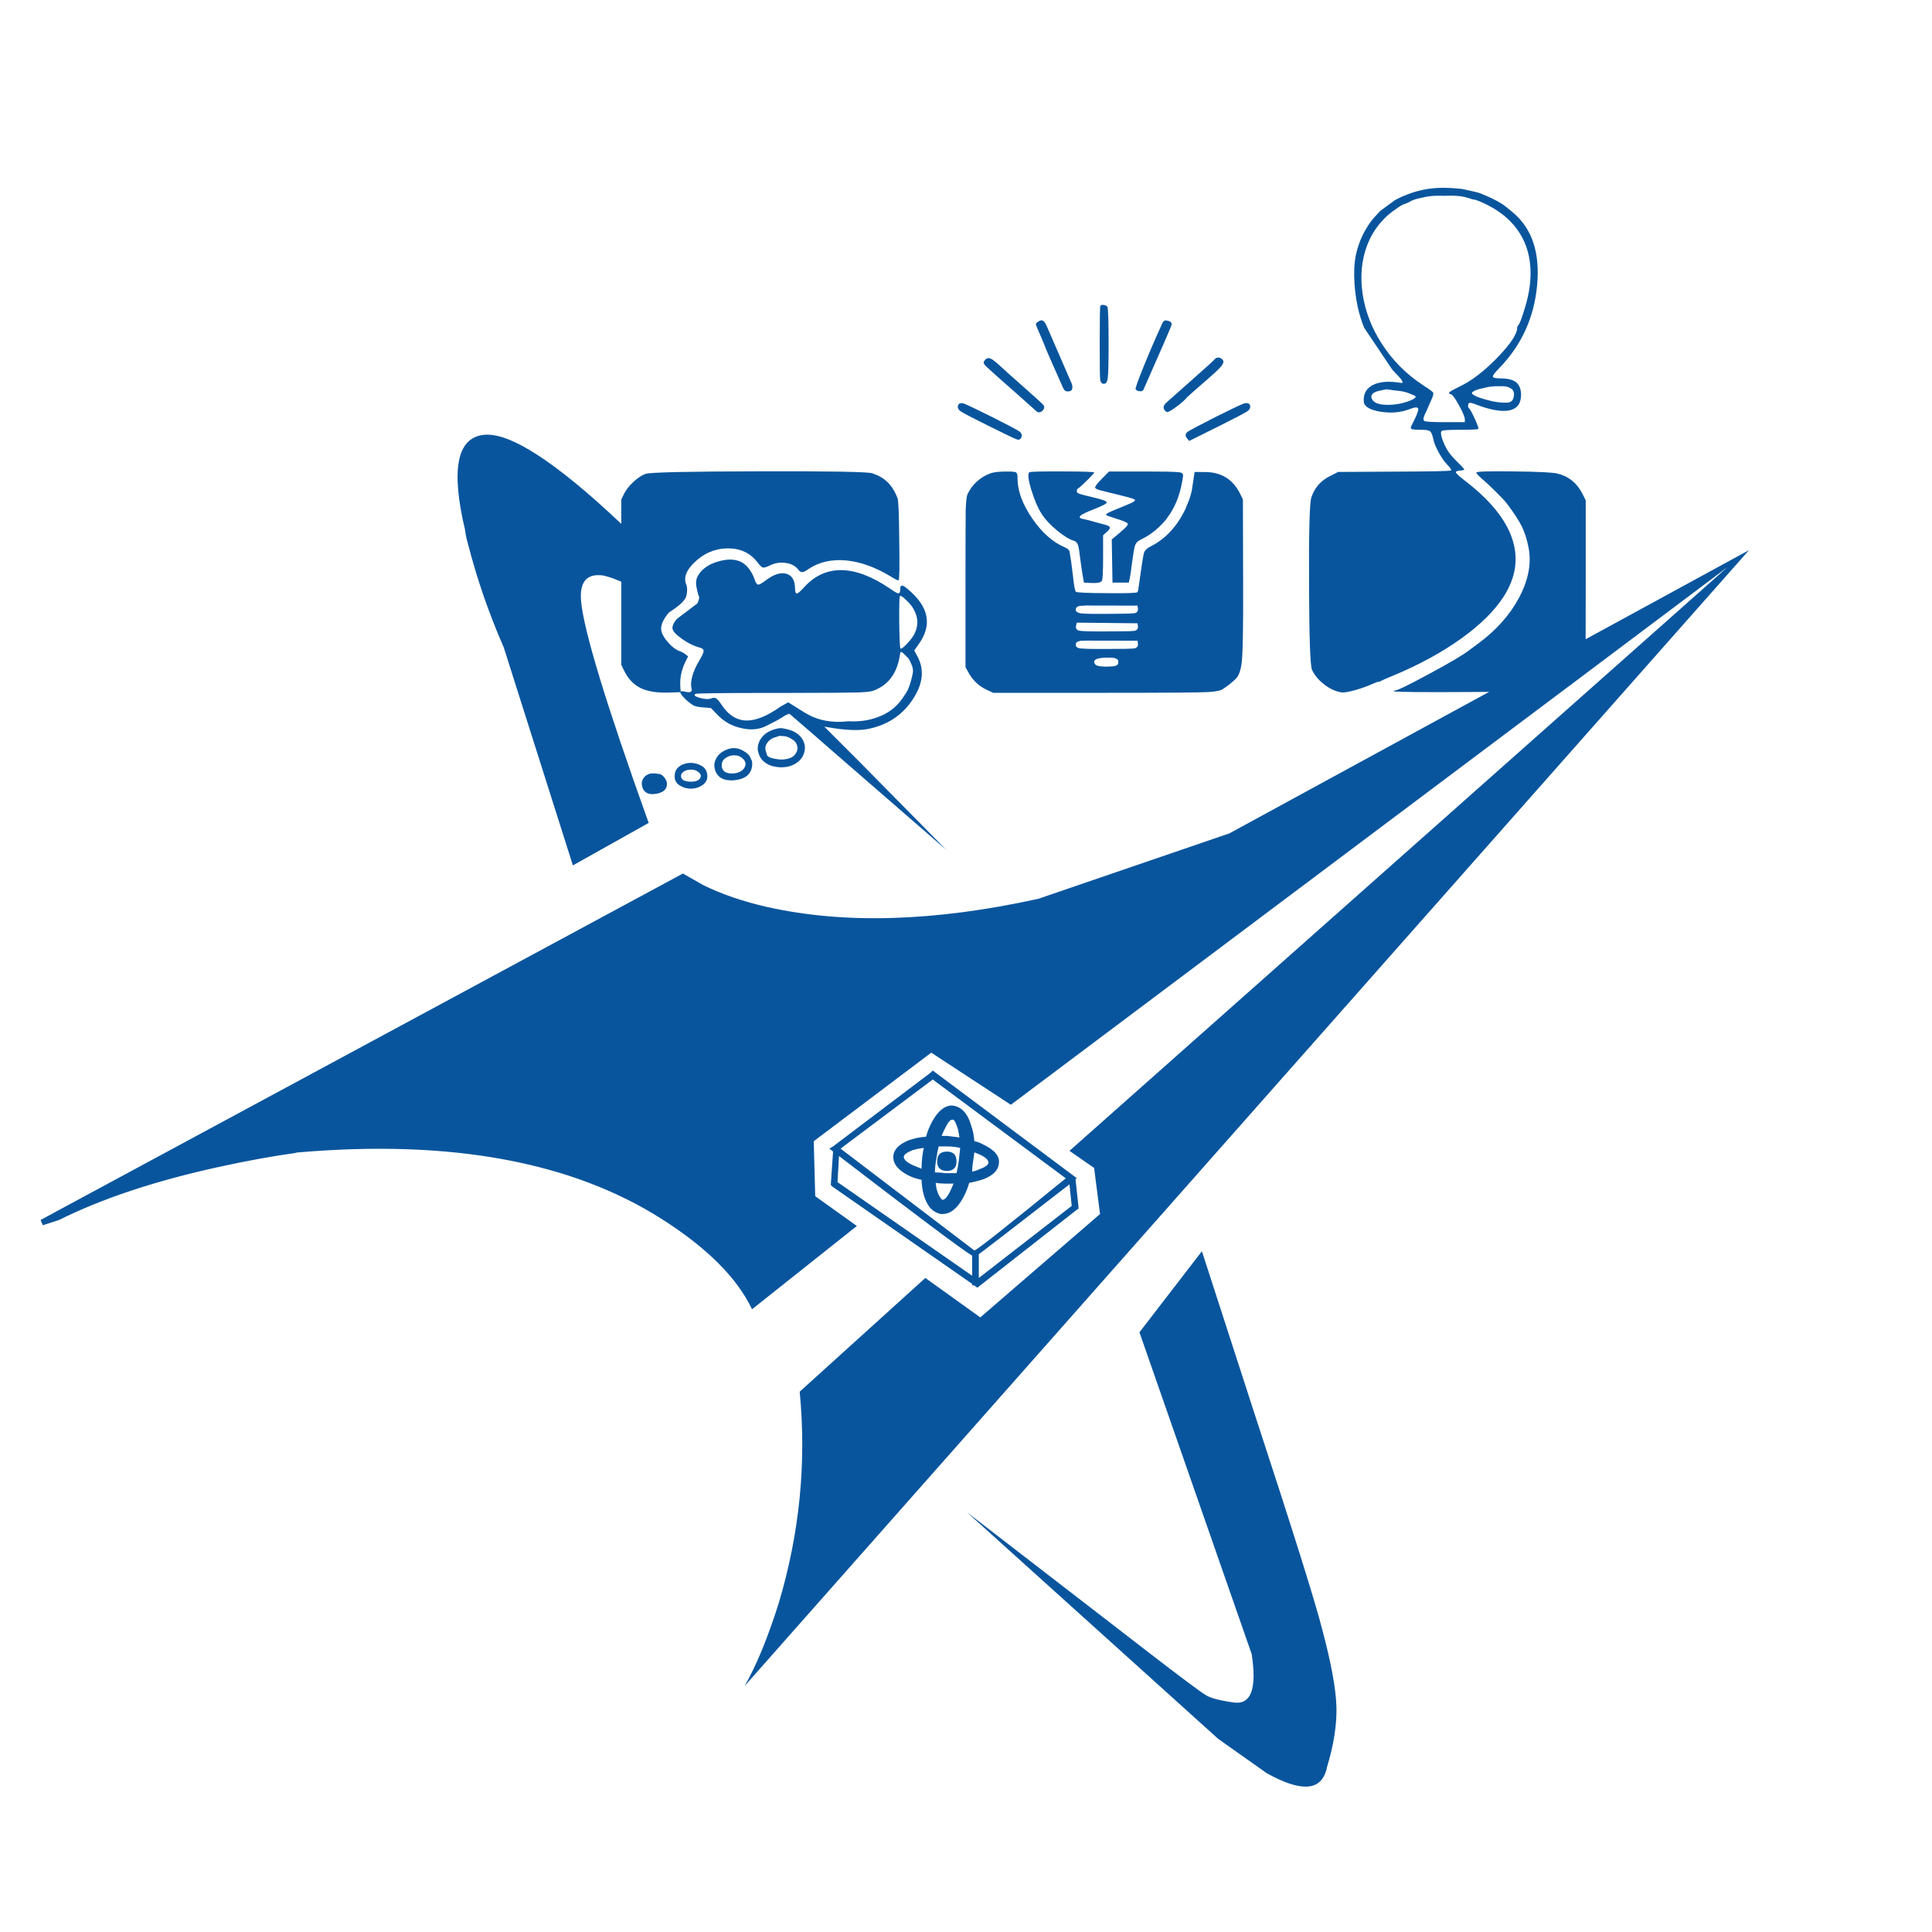 
<svg xmlns="http://www.w3.org/2000/svg" version="1.1" xmlns:xlink="http://www.w3.org/1999/xlink" preserveAspectRatio="none" x="0px" y="0px" width="1000px" height="1000px" viewBox="0 0 1000 1000">
<defs/>

<g id="___1">
<g transform="matrix( 1.094, 0, 0, 1.094, -29.1,-78.45) ">
<g>
<g>
<path fill="#09559D" stroke="none" d="
M 595.25 663.7
L 565.7 702.05 618.8 854.3
Q 622.65 879.25 610 877.15 600.15 875.75 597 873.65 593.45 871.55 570.6 853.95
L 484.05 787.15 602.95 894.4 625.85 910.6
Q 649.75 923.95 654 909.5 654.35 908.8 654.35 908.1 659.25 891.95 658.9 879.25 658.55 866.6 652.2 842.7 647.3 823.35 620.55 741.8
L 595.25 663.7
M 467.9 578.2
L 466.85 579.25 420.75 614.1 419 615.15 420.75 616.55 419.7 631.7 419.7 632.4 420.4 633.1 486.55 679.15 486.55 679.85 487.6 679.85 487.95 680.2 489 680.95 536.15 644 536.85 643.65 536.85 642.6 535.45 629.55 536.15 629.2 467.9 578.2
M 422.85 631
L 423.55 618.65
Q 479.5 661.6 486.55 665.8
L 486.55 675.3 422.85 631
M 532.6 632.05
L 533.65 642.25 489.7 676.35 489.7 665.1
Q 490.4 664.75 532.6 632.05
M 530.85 629.2
Q 489 663.35 487.6 663.35
L 424.3 615.15 467.9 582.45 530.85 629.2
M 477.05 594.75
Q 471.75 594.75 467.55 602.5 465.8 605.65 464.75 609.5 460.15 609.85 456.3 611.3 449.6 614.1 449.25 618.65 448.9 623.95 456.3 627.8 459.1 629.2 462.6 629.9 462.95 638.35 466.5 642.95 468.6 645.4 471.75 646.1
L 472.45 646.1
Q 478.1 646.1 482.3 638.35 484.05 635.2 485.15 631.35 489 630.6 492.15 629.55 498.85 626.75 499.2 622.2 499.9 616.9 491.45 613.05 489.7 612 487.6 611.65 487.25 607.4 486.2 604.6 483.7 595.45 477.05 594.75
M 477.4 601.45
Q 478.45 601.45 479.85 606 480.2 607.75 480.55 609.85 477.75 609.5 474.95 609.15
L 472.1 609.15
Q 472.8 607.4 473.5 606 475.65 601.45 477.05 601.45
L 477.4 601.45
M 470.7 614.1
L 474.6 614.1
Q 477.75 614.1 480.9 614.8 480.55 617.6 480.2 621.15 479.85 623.95 479.15 626.75 478.45 626.75 477.4 626.75
L 473.85 626.75
Q 471.4 626.4 468.95 626.4 468.95 623.25 469.65 619.7 470 616.9 470.7 614.1
M 458.4 615.85
Q 460.85 615.15 463.65 614.8 463.3 616.55 462.95 619 462.6 621.85 462.6 624.65 460.85 623.95 459.1 623.25 454.2 621.15 454.2 619 454.2 617.6 458.4 615.85
M 472.45 639.4
L 471.75 638.7
Q 469.65 635.9 469.3 631.35 471.4 631.7 473.5 631.7
L 477.75 631.7
Q 477.05 633.45 476.35 634.85 474.25 639.4 472.45 639.4
M 487.6 616.9
Q 488.3 617.25 489.35 617.6 494.3 619.7 494.3 621.85 493.9 623.6 489.7 625 488.3 625.7 486.55 626.05 486.55 623.95 486.9 621.85 487.25 619 487.6 616.9
M 470 621.15
Q 470 625.7 474.6 625.7 479.15 625.7 479.15 621.15 479.15 616.55 474.6 616.55 470 616.55 470 621.15
M 348.35 434.1
Q 345.8 435.7 345.8 438.95 345.7 442.45 349.55 444 349.6 444.1 349.65 444.1 352.3 445.2 355.15 444.7 356.3 444.55 357.45 444 357.5 444 357.55 443.95 360.7 442.5 361.2 439.85 361.25 439.3 361.25 438.7 361.15 436.5 359.85 435.05 358.95 434.15 357.4 433.5 357.1 433.4 356.9 433.3 355.1 432.65 353.3 432.65 351.35 432.65 349.4 433.5 348.8 433.75 348.35 434.1
M 350.3 436.6
Q 351.5 435.95 352.85 435.9 355.5 435.6 357.2 437.15 357.25 437.2 357.3 437.25 357.4 437.25 357.45 437.35 357.85 437.7 358.05 438.2 358.3 438.75 358.1 439.4 357.95 439.75 357.7 440.1 356.55 441.55 353.7 441.55 352.45 441.55 351.5 441.35 350.1 441.1 349.45 440.45 348.8 439.8 348.8 438.85 348.8 437.7 349.8 437 350.05 436.75 350.3 436.6
M 331.95 438.85
Q 331.7 439.1 331.45 439.35 331.2 439.6 331 439.95 330.85 440.05 330.8 440.25 329.85 442 330.5 444 330.55 444.25 330.65 444.6 332.15 448.15 337.15 447.25 341.1 446.55 341.95 444 342.15 443.35 342.15 442.5 342.15 441.1 340.85 439.45 339.55 437.9 338.3 437.85 337.5 437.85 336.7 437.65 335.45 437.55 334.35 437.7 332.95 438.05 331.95 438.85
M 382.45 432.35
Q 382.4 432.1 382.4 431.95 382.35 431.85 382.35 431.75
L 381.3 429.45
Q 380.25 428.05 378.45 427.05 376.15 425.65 373.85 425.65 371.4 425.65 368.7 427.2 367.8 427.75 367.15 428.35 365.95 429.45 365.3 430.85 364.1 433.25 364.85 435.7
L 364.9 436.05
Q 366.8 441.55 374.15 440.85 381.6 440.05 382.4 434.3 382.55 433.25 382.45 432.35
M 377.1 429.9
Q 377.65 430.25 378.1 430.7 379.8 432.3 379.15 434.2 379.05 434.5 378.9 434.75 378.2 436.1 376.75 436.8 375.2 437.65 372.95 437.65 369.65 437.65 368.65 435.9 367.7 434.6 368.25 432.45 368.65 431.05 370.2 430.15 372.3 428.85 374.35 429.1 375.9 429.1 377.1 429.9
M 407.15 427.55
Q 408 424.25 406.2 421.4 404.25 418.2 399.7 416.9 397.2 416.25 395.9 416.2 395.1 416.25 394.2 416.45 389.7 417.45 387.25 420.35 385 423 385.1 426.25 385.1 426.4 385.1 426.5 385.2 426.85 385.25 427.15 385.65 428.95 386.55 430.4 387.05 431.2 387.8 431.85 389.6 433.45 392.1 434.2
L 393.95 434.55
Q 394.45 434.6 395.1 434.7 399.9 435 403.2 432.85 406.3 430.85 407.15 427.55
M 393.05 420.6
Q 393.1 420.6 393.2 420.55
L 393.5 420.5
Q 395.15 419.9 395.75 419.85 396 419.85 396.6 419.95 398.95 419.9 400.85 421.2 403.45 422.5 403.8 424.9 404.2 426.5 403.2 428 402.5 429.3 401 430.1 399.55 430.8 397.5 431 397.1 431.05 396.7 431.05 395.3 431.1 393.75 430.8 389.4 430.15 389.35 428.45
L 389.35 428.4 388.8 426.65
Q 388.35 424.95 389.6 423.15 390.8 421.4 393.05 420.6
M 544.3 295.25
Q 544.3 294.8 529.15 294.75 514.05 294.7 513.6 295.15 512.35 296.35 514.55 303.5 516.7 310.6 519.55 315.05 522 318.8 526.8 322.75 531.6 326.7 534.8 327.6 536 328 536.6 329.5 537.1 330.95 537.55 335.05 538.1 339.35 538.8 343.75
L 539.45 347.35 543.2 347.55
Q 547.35 347.7 547.95 346.45 548.5 345.15 548.5 335.7
L 548.5 324.95 550.4 323.25
Q 552 321.85 551.65 321.05 551.2 320.35 548.25 319.65
L 543.6 318.4
Q 541.5 317.75 539.3 317.3 536.65 316.85 537.75 315.75 538.85 314.7 544 312.7 550.1 310.3 550.2 309.45 550.25 308.55 544.7 307.25 538.35 305.75 537.25 305.3 536.05 304.9 536.05 304.15 536.05 303.1 536.8 302.7 537.7 302.2 541 298.9 544.3 295.65 544.3 295.25
M 516.75 225.4
Q 516.95 226.1 519.4 231.7
L 520.95 235.45
Q 520.95 235.7 523.55 241.65
L 529.45 254.95
Q 530.1 256.45 530.9 256.75 531.75 257.15 533.15 256.65 533.85 256.35 533.95 255.15 534.05 253.9 533.5 252.85
L 521.9 226.15
Q 520.85 223.75 519.95 223.4 519.05 222.95 517.55 224.05 516.55 224.7 516.75 225.4
M 492 243.35
Q 492 244 493.7 245.55 495.65 247.45 508.85 259.05
L 516.75 266.1
Q 517.6 266.95 518.55 266.75 519.6 266.55 520.3 265.45 521.1 264.3 520.15 263.2 519.1 262.05 510.35 254.3
L 503.4 248.15
Q 499 244 496.85 242.35 496.3 241.9 495.8 241.65 494.4 240.8 493.45 241.35 493.1 241.45 492.85 241.8 492.05 242.55 492 243.3
L 492 243.35
M 551.1 234.6
Q 551.1 218.15 550.55 216.95 550.15 216.2 548.9 216 547.6 215.8 547.2 216.45 546.9 216.95 546.9 234.6 546.9 248.85 547.1 251.05 547.35 253.3 548.8 253.3 550.4 253.3 550.7 250.55 551.1 247.7 551.1 234.6
M 589.2 280.35
L 603.6 273.2
Q 614.7 267.65 616.65 266.35 618.6 265.05 617.95 263.35 617.35 261.9 614.9 262.7 612.35 263.65 601.3 269.2 590.2 274.85 588.5 276 586.85 277.3 588.1 278.95
L 589.2 280.35
M 570.25 294.8
Q 570.1 294.8 569.95 294.8 569.85 294.8 569.8 294.8 569.65 294.8 569.5 294.8 569.4 294.8 569.35 294.8 568.95 294.8 568.6 294.8
L 551.3 294.8 547.7 298.45
Q 544.65 301.55 544.75 302.4 544.9 303.25 548.65 304.05
L 558.1 306.4
Q 563.25 307.65 563.55 308.2 563.95 308.85 560.45 310.3
L 552.45 313.6
Q 549.6 314.9 549.9 315.3 550.15 315.7 554.7 317.1 559.95 318.7 560.2 319.5 560.45 320.35 556.75 323.45
L 552.6 326.95 552.95 347.35 560.65 347.35 561.05 345.6
Q 561.5 343.8 562.2 337.95 563.05 331.55 563.6 329.8 564.25 328.05 565.95 327.2 572.2 324.3 577.1 318.85
L 578.1 317.75
Q 578.55 317.1 579 316.5 584.15 309.5 585.8 300.1 585.9 299.55 586 299.1 586.35 297 586.35 296.8 586.35 296.5 586.3 296.25 586.05 295.5 585.1 295.25 584.15 295 578.55 294.85
L 570.25 294.8
M 576.5 224.7
Q 571.7 235.2 567.65 245.2 563.55 255.35 563.9 255.85 564.4 256.65 565.7 256.8 567 256.95 567.5 256.3 580 228.05 580.8 225.7
L 580.85 225.65
Q 581.3 224.05 579.3 223.5 579.1 223.45 578.9 223.45 577.3 222.85 576.5 224.7
M 603.55 245.95
Q 606 243.35 605.25 242.2 604.5 241.05 603.3 240.9 602.1 240.75 601.35 241.65 600.95 242.25 590.05 251.9
L 578.15 262.45
Q 577.05 263.5 577.15 264.65 577.3 265.85 578.55 266.6 579.25 267.05 582.85 264.4 586.55 261.75 588.4 259.5
L 591.3 256.9
Q 601.15 248.45 603.55 245.95
M 484.4 305.45
Q 483.7 306.95 483.5 312.8 483.4 318.9 483.4 347.35
L 483.4 387.35 484.6 389.55
Q 487.7 395.35 493.3 398
L 496.55 399.5 548.65 399.5
Q 592.25 399.5 598.05 399.15 602.6 398.9 604.45 398.1 605.15 397.85 607.55 396.05 610.85 393.5 611.85 392.2 613.4 390.1 614 385.85 614.9 379.95 614.75 346.1
L 614.65 308.05 613.45 305.55
Q 608.35 295.05 596.75 295.05
L 591.8 295 590.45 303.95
Q 589.95 306.15 589.2 308.2
L 587.45 312.55
Q 586.5 314.5 585.4 316.4
L 585 317.05
Q 584.35 318.05 583.65 319.1 578.4 326.55 570.95 330.25 568.35 331.55 567.85 333.3 567.3 335 565.55 347.85 565.1 351.45 564.8 351.85 564.4 352.5 550.25 352.35 536.15 352.3 535.6 351.65 534.95 350.85 534.25 344.25 533.35 336.55 532.65 332.7 532.3 331.5 530.5 330.7 521.95 327.15 515 317.05 508 306.85 508 297.9
L 508 296.9
Q 507.8 295.5 507.3 295.2 507.05 295.05 506.6 295 505.35 294.75 502.45 294.8 498.6 294.85 496.45 295.3
L 495.05 295.7
Q 491.6 297 488.75 299.55 485.95 302.15 484.4 305.45
M 564.8 366.6
L 565 368.2
Q 565.1 369.85 563.15 370.2 561.2 370.45 549.7 370.45 539.1 370.5 537.2 370.1 535.25 369.65 535.75 367.6
L 536.05 366.3 564.8 366.6
M 565 359.9
Q 565.1 361.5 563.25 361.85 561.2 362.1 549.95 362.15
L 543.8 362.15
Q 539.5 362.1 538 361.9 536.9 361.75 536.35 361.35 535.55 360.9 535.55 360.2 535.55 358.8 537.35 358.4 537.5 358.35 537.7 358.35 538.55 358.25 540.6 358.2
L 564.8 358.25 565 359.9
M 537.75 374.9
Q 538.6 374.85 540.6 374.8
L 564.8 374.85 565 376.45
Q 565.1 378.15 563.15 378.5 561.2 378.75 549.75 378.75 547.85 378.75 546.25 378.75
L 541.45 378.7
Q 538.6 378.6 537.65 378.5 537.35 378.4 537.25 378.4 535.7 378.05 535.55 376.95
L 535.55 376.55
Q 535.7 375.3 537.45 375 537.55 374.9 537.75 374.9
M 545.65 386.6
Q 545.1 386.4 544.8 386.05 544.3 385.55 544.3 384.75 544.3 384.65 544.35 384.5 544.8 383 549.9 382.85 550.4 382.85 550.85 382.85 555.4 382.75 555.65 384.4 555.85 385.7 555.25 386.25 555.05 386.4 554.85 386.5 554.75 386.6 554.55 386.65
L 554.5 386.7
Q 553.3 387.05 550.6 387.1 550.55 387.1 550.45 387.1
L 548.85 387.1
Q 546.65 386.95 545.65 386.6
M 385.7 294.7
Q 335.3 294.8 332.05 295.9 329.2 296.95 326.25 299.75 323.3 302.45 321.8 305.45
L 320.55 308.05 320.55 319.55
Q 273.8 275.4 255.45 277.45 236.45 279.55 246.65 322.5 247 325.65 248.05 329.15 254.35 353.8 264.95 378.05
L 297.65 481.15 333.5 461.05
Q 303.25 376.65 301.5 355.9 300.45 342.55 311.7 343.95 315.05 344.55 320.55 346.95
L 320.55 386.25 321.8 388.85
Q 324.5 394.55 329.4 397.1 334.25 399.55 342.15 399.4
L 348.45 399.2
Q 348.45 399.75 349.4 400.9 351.8 403.7 354.6 405.4 355.75 406.15 359.4 406.4
L 362.95 406.7 366.2 410.05
Q 370.85 414.85 377.55 416.25 384.15 417.75 389.25 415.1
L 392.4 413.5
Q 394.15 412.7 397 410.9 398.9 409.55 400.15 409.45 410.6 418.4 420.75 427.3
L 474.25 473.75 453.8 453
Q 431.6 430.35 416.6 415.5 417.35 415.6 418.1 415.75 431.2 418.1 438.25 416.4 451.45 413.4 458.55 402.45 465.7 391.6 460.65 382.25
L 459.15 379.45 461 376.85
Q 466.15 369.85 464.9 363.3 463.7 356.75 456.05 350.4 454.2 348.8 453.35 348.75 452.6 348.75 452.55 350.15 452.55 352.45 451.7 352.45 450.85 352.45 447.6 350.15 435.05 341.6 424.7 341.45 414.4 341.35 406.95 349.65 404.5 352.35 403.65 352.5 402.8 352.6 402.75 350.2 402.7 344.25 398.55 343.15 394.4 342.05 388.7 346.45 386.1 348.4 385.25 348.3 384.35 348.15 383.55 345.7
L 383.3 344.95
Q 382.25 342.4 380.6 340.35 379.15 338.6 377.35 337.65 373.4 335.65 367.75 337 365.1 337.65 363 338.6 358.1 341.1 356.4 344.95 355.75 346.45 356 348.85 356.1 349.45 356.55 351.45 357 353.4 357.35 354.05 357.65 354.7 356.55 357.2
L 346.95 364.45
Q 344.75 366.85 344.75 368.9 344.75 370.75 349.2 373.95 353.7 377.1 357.85 378.15 359.5 378.6 359.5 379.65 359.5 380.7 357.85 383.55 355.25 387.75 354.2 391.45 353.15 395.2 353.8 397.55 354.4 399.85 350.7 398.95 349.1 398.55 348.65 398.9
L 348.45 396.2
Q 348.15 390.6 350.75 385.1
L 352.15 382.25 350.9 381.25
Q 349.65 380.35 348.65 379.95 345.5 379 342.45 375.35 339.4 371.8 339.4 369.15 339.4 366.25 342.3 362.45 342.7 361.9 343.2 361.4 350.75 356.65 351.4 353.4 352.05 350.15 351.3 348.35 350.5 346.45 350.9 344.4 351.55 341.4 354.85 338.1 361.65 331.3 370.8 331.15 379.95 331.1 385 337.8 386.7 340 387.5 340.2 388.45 340.45 390.8 339.25 394.5 337.45 398.35 338.05 402.15 338.55 404.25 341.15 405.2 342.45 406.1 342.4 407.1 342.4 409.1 340.95 416.55 335.95 426.85 336.85 437.15 337.85 448.1 344.5 451.45 346.55 451.75 346.25 452.35 345.7 452.05 327.35 451.9 308.95 451.25 307.4 449.4 302.65 446.55 299.85 443.8 297.15 439.35 295.65 436.05 294.55 385.7 294.7
M 452.4 353.7
Q 452.8 353.25 454.85 355.15 456.95 357.05 458.25 358.9 462.4 365.25 459.25 371.6 458.25 373.6 455.7 376.3 453.2 378.95 452.65 378.55 452.2 378.3 452.05 366.25 451.95 354.25 452.4 353.7
M 452.8 380.1
Q 452.85 380.05 453.35 380.35 454.1 380.75 456.1 382.9 456.85 383.65 457.45 385.2 457.5 385.35 457.6 385.5 458.9 388.15 458.45 390.2
L 458.45 390.3 457.9 392.7
Q 457.05 396.1 456.05 398.2 455.4 399.55 454.35 400.95 449.35 409.1 439.45 411.8 434.1 413.3 428.1 412.95 416.15 414.35 407.3 408.85
L 399.55 404 396 405.95
Q 386.8 412.5 380.2 412.6 373.05 412.7 368.05 405.25 366.4 402.7 365.4 402.15 364.5 401.55 363.1 402.15 361.15 402.85 357.7 401.9 354.2 400.9 355.65 400 356.3 399.6 388.5 399.55
L 400.3 399.55
Q 426.05 399.5 431.25 399.35 437.6 399.2 439.5 398.6 445 396.65 448.1 392.5 451.3 388.4 452.35 381.7 452.35 381.6 452.4 381.45
L 452.4 381.4
Q 452.6 380.25 452.8 380.1
M 479.95 263.35
Q 479.25 265 481.1 266.3 483 267.6 493.6 272.85 505.95 279 507.55 279.55 509.1 280.15 509.75 278.8 510.6 277.1 508.85 275.8 507.1 274.6 496.1 269.05 484.8 263.45 482.75 262.7 480.65 261.95 479.95 263.35
M 763.6 295.8
Q 760.55 294.95 743.05 294.75 725.6 294.5 725.1 295.25 724.9 295.7 727.75 298.25 730.45 300.5 734.5 304.55 738.5 308.5 739.65 310.1 744.6 316.65 746.75 321.05 748.85 325.55 749.9 331.35 751.8 342.3 745.3 354.5 738.8 366.7 726.1 376.1
L 721.9 379.2
Q 717.75 382.5 702.95 390.45 688.25 398.45 686.4 398.45 686.1 398.45 686 398.6 685.95 398.65 686.05 398.75 686.6 399.35 725 399.1 728.2 399.05 731.15 399.05
L 608.25 466 517.85 496.95
Q 444.35 513.15 389.45 500.8 372.55 496.95 359.55 490.6
L 349.7 485 45.8 648.9 46.85 651.4 54.55 648.9
Q 84.85 633.8 129.5 623.95 150.6 619.35 166.1 617.25 167.15 616.9 168.2 616.9 275.85 607.75 339.85 648.55 371.85 668.95 382.4 691.15
L 432 651.75 412.3 637.65 411.6 611.65 467.2 569.75 504.85 594.4 768.7 396.5
Q 769.7 395.85 770.65 395.05
L 843.9 340.05 532.6 616.2 544.25 624.3 547.05 646.1 490.4 695 464.4 676.35 404.95 730.15
Q 409.85 780.45 395.1 830 387.35 854.65 378.9 869.4
L 854.1 332 776.8 374.15
Q 776.85 365.4 776.85 347.2
L 776.85 309.05
Q 776.85 308.7 776.8 308.35
L 775.25 305.25
Q 771.35 297.7 763.6 295.8
M 679.5 171.65
L 676.85 174.5
Q 676.1 175.35 675.35 176.3 670.25 183.2 668.3 191.5
L 668.05 192.55
Q 666.95 198.25 667.45 205.95 667.85 211.7 668.95 216.75 669.55 219.7 670.45 222.4 670.45 222.45 670.5 222.55 671.15 224.7 672 226.75
L 685.35 246.65
Q 685.45 246.8 685.55 246.85 685.65 246.95 685.75 247.05 689.05 250.4 689.9 251.75 690.7 253.15 689.3 252.85 680.95 251.45 676.15 253.85 671.4 256.3 671.85 261.8 672.2 265.25 679.75 266.5 687.35 267.7 693.6 265.25 697.45 263.75 697.6 265.2 697.8 266.6 694.4 273.1 693.7 274.4 694.5 274.7 695.25 275.05 699.15 275.05 702.35 275.05 703.25 275.8 704.15 276.6 704.8 279.75 705.3 282.1 707.3 285.8 709.4 289.55 711.2 291.45 713.55 293.75 713.1 294.3 712.5 294.75 686.1 294.85
L 659.7 295 656.25 296.75
Q 649.35 300.05 647.05 307 645.75 310.8 645.95 348.35 646.05 385.85 647.35 388.65 649.25 392.6 653.2 395.6 657.15 398.65 661.35 399.3 662.9 399.55 667.65 398.25 672.4 396.9 676.4 395.1 678.2 394.3 678.6 394.3 679.2 394.3 680.1 393.85 680.5 393.5 686 391.25 704 383.75 717.75 373.95 731.5 364.1 738 354 746.65 340.55 742.1 326.75 737.6 312.95 719.95 299.35 715.95 296.25 715.5 295.4 715.05 294.55 717.35 294.35 719.5 294.2 719.35 293.75 719.2 293.3 716.05 290.2 713.3 287.55 711.7 285.15 710.15 282.75 708.95 279.4 707.85 276.15 708.8 275.55 709.85 275.05 717.25 275.05 725.85 275.05 726.05 274.6 726.3 274.15 724.3 269.7 722.25 265.3 721.65 264.95 721.2 264.65 721.2 263.65 721.2 262.65 721.7 262.35 722.3 262.05 725.2 263.2 735.3 267 740.85 265.85 746.25 264.6 746.25 258.5 746.25 254.55 743.95 252.6 741.6 250.75 736.75 250.75 733.05 250.75 732.9 249.9 732.8 249.05 736.05 245.75 751.7 229.6 753.85 206.7 755.95 183.85 742.75 172.55
L 739.75 170.05
Q 735.65 166.55 726.35 162.95 725.2 162.6 720.2 161.5 719.25 161.3 718.25 161.1 716.05 160.85 713.6 160.7 707.1 160.3 702.15 161.1 698.35 161.7 694.7 162.9 690.2 164.4 686.5 166.45
L 679.7 171.45
Q 679.6 171.6 679.5 171.65
M 673.4 187.85
Q 677.7 176.7 687.55 170.25 690.15 168.4 691.65 168.05 693.2 167.45 693.4 167.25 695.05 166.1 699.15 165.3 701.1 164.8 702.7 164.6 705.3 164.2 709.7 164.35 717.1 164 720.95 165.3
L 721.2 165.35
Q 723.4 166.15 724.15 166.15 724.7 166.15 727.3 167.25 742.5 173.85 747.95 186.5 753.35 199.2 748.35 216.45 745.75 225.15 744.9 225.6 744.45 226.05 744.45 226.6 744.45 231.2 735 240.95 725.55 250.65 717.15 254.6 713.2 256.55 712.45 257.2 711.65 257.95 713.1 258.25 714.2 258.55 716.9 263.5 719.65 268.45 719.65 270.2
L 719.65 271.45 710.05 271.45
Q 702 271.45 700.7 270.95 699.45 270.5 700.7 267.85 701.85 265.55 702.25 264.4
L 704 260.45
Q 705.05 258.2 704.6 257.4 704.15 256.7 700.1 254.1 688.05 246.25 680.4 234.4 673.15 223.2 671.3 210.8 669.45 198.35 673.4 187.85
M 740.25 254.9
Q 740.75 255.05 741.15 255.35 742.1 255.8 742.45 256.45 743.1 257.65 742.85 258.95 742.6 261.9 739.9 262.2
L 739.65 262.2
Q 735 262.45 728.45 260.45 721.9 258.45 723.25 257.2
L 723.35 257.2
Q 724.6 256.05 728.4 255.35 730.05 254.9 731.3 254.7 733.9 254.35 736.05 254.45 738.7 254.3 740.25 254.9
M 683 263.25
Q 676.7 263.2 675.6 260.25 674.45 257.35 680.35 256.35
L 682.55 255.9 686.75 256.45
Q 690.15 256.75 692.3 257.45 692.55 257.55 692.75 257.6
L 695.45 258.7
Q 698.1 259.6 693.1 261.5 688.15 263.3 683 263.25 Z"/>
</g>
</g>
</g>
</g>

<g id="___2"/>
</svg>
